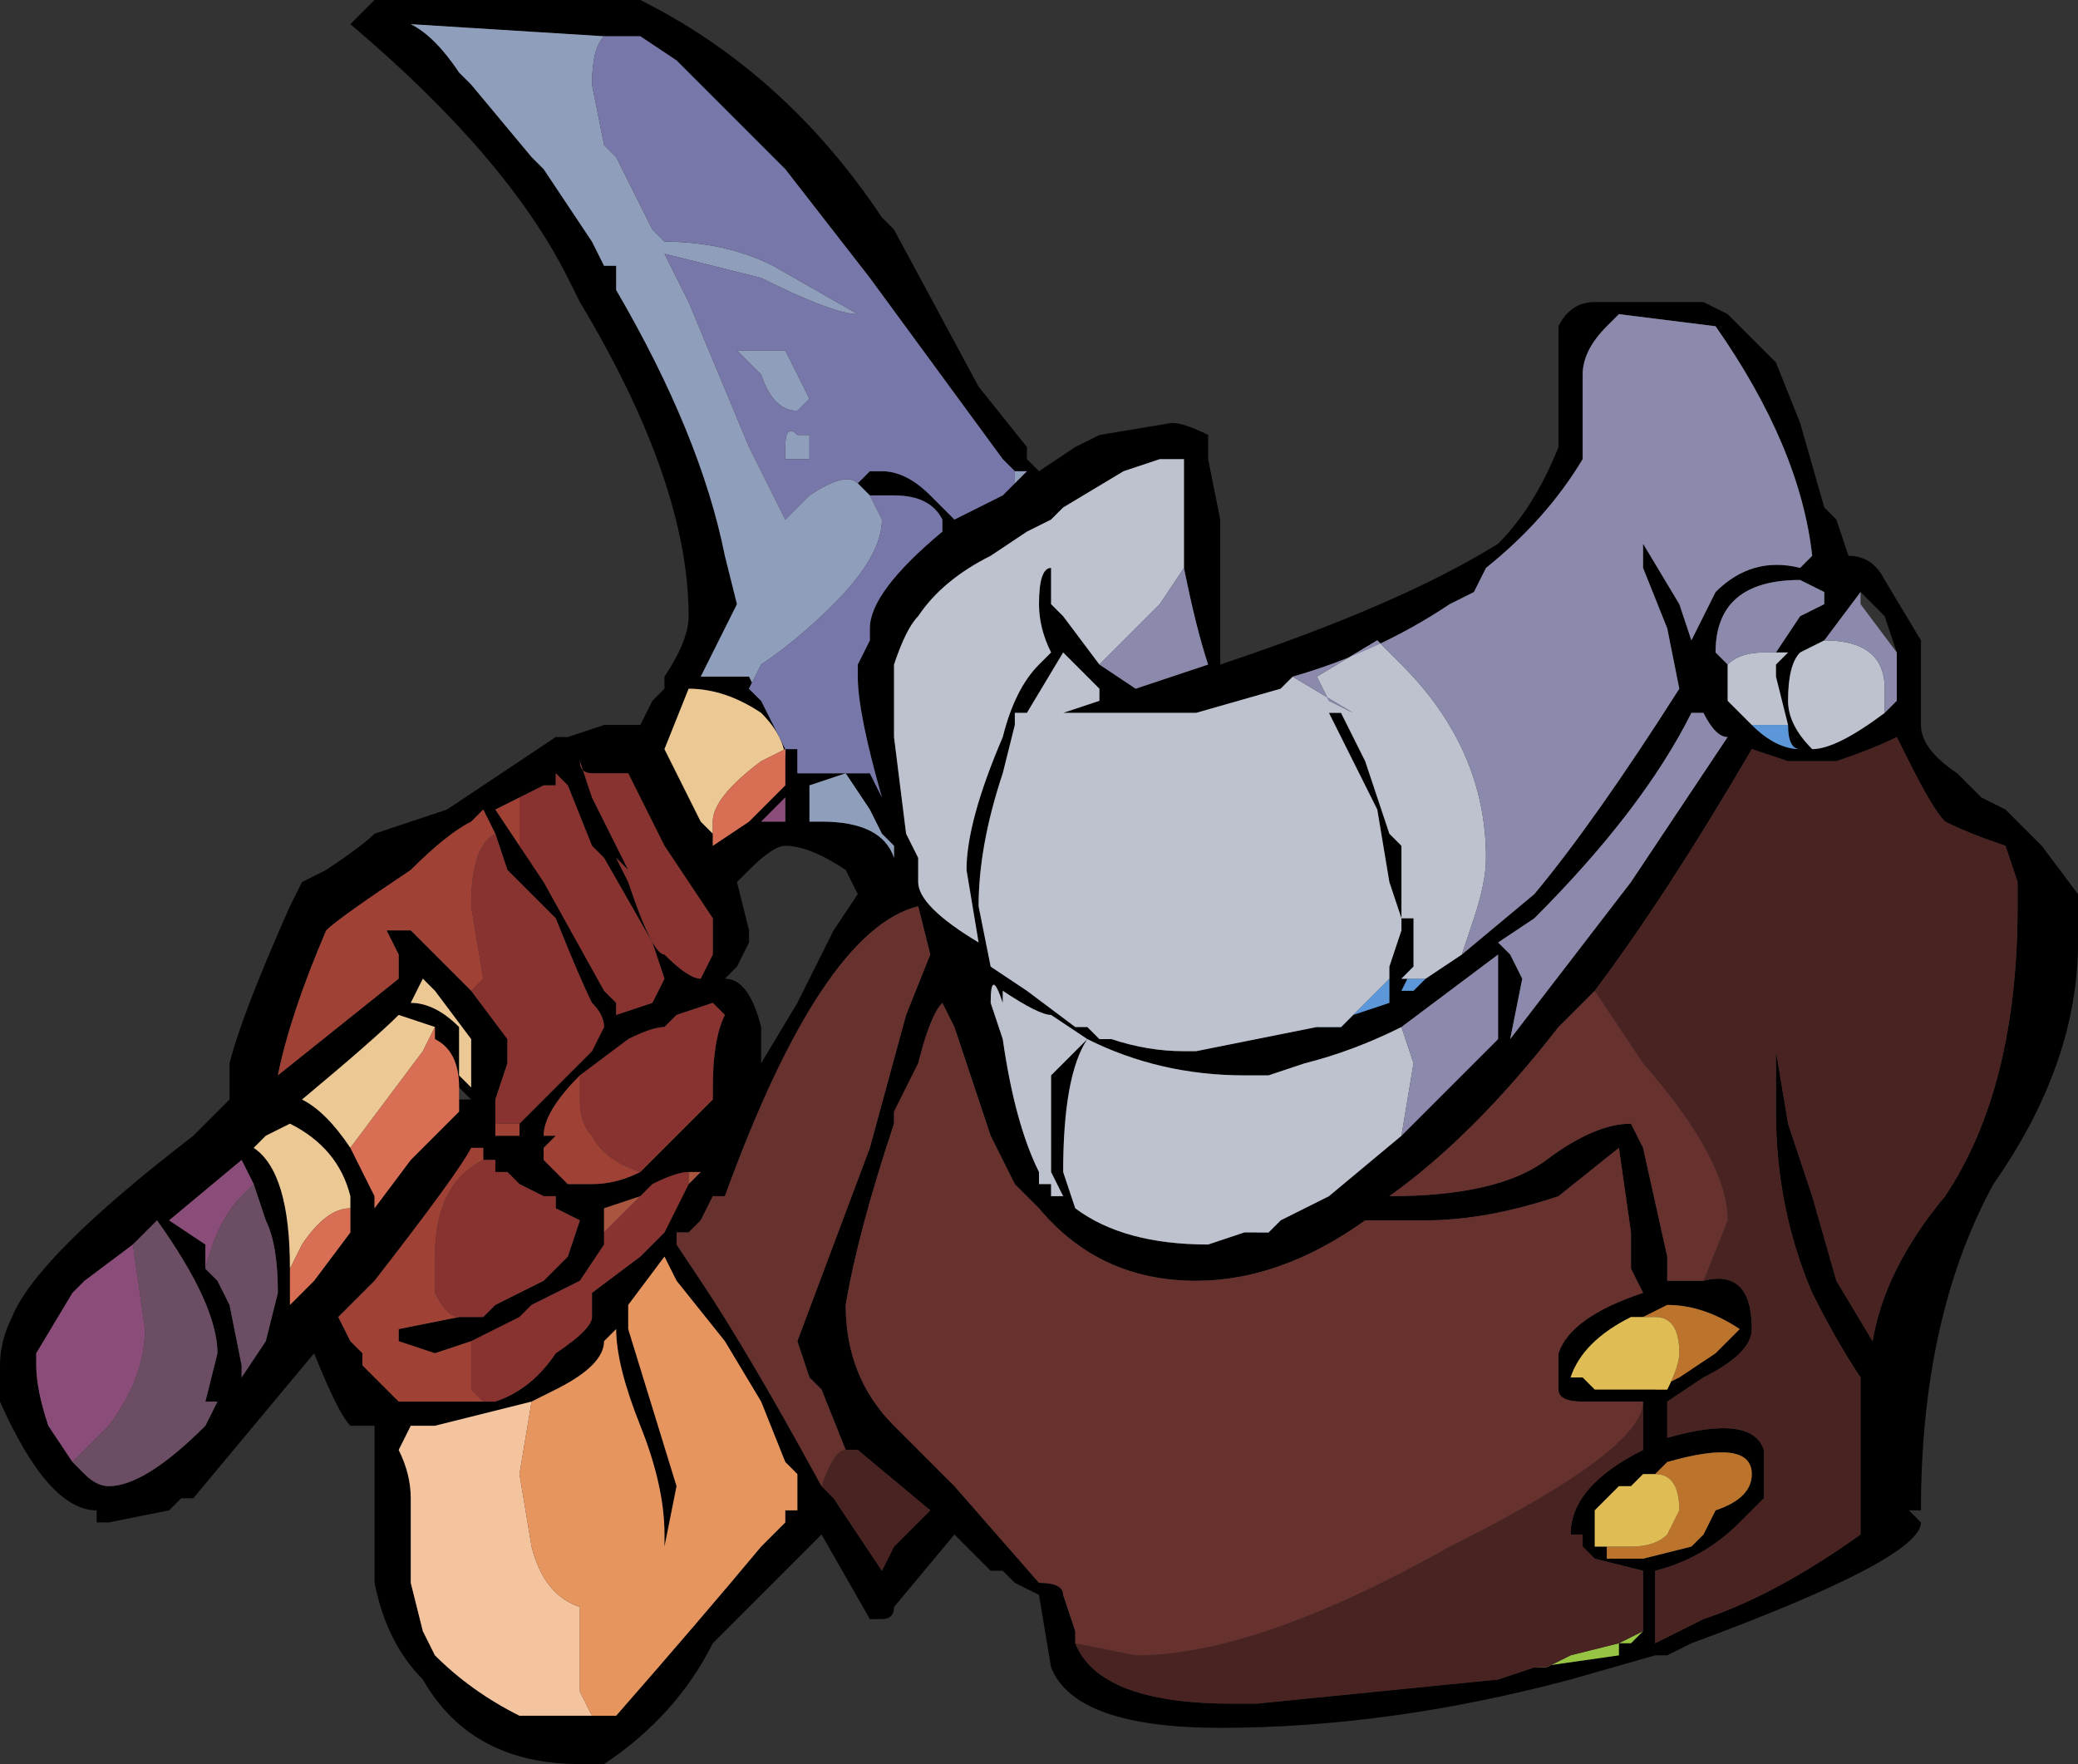 <?xml version="1.0" encoding="UTF-8" standalone="no"?>
<svg xmlns:ffdec="https://www.free-decompiler.com/flash" xmlns:xlink="http://www.w3.org/1999/xlink" ffdec:objectType="shape" height="7.3px" width="8.6px" xmlns="http://www.w3.org/2000/svg">
  <rect width="100%" height="100%" fill="#333333" stroke="none"/>
  <g transform="matrix(1.0, 0.0, 0.0, 1.0, 1.9, 6.2)">
    <path d="M3.0 -3.85 L3.0 -4.3 2.9 -4.3 2.75 -4.25 2.5 -4.1 2.45 -4.05 2.35 -4.0 2.2 -3.9 Q2.0 -3.8 1.9 -3.65 1.85 -3.6 1.8 -3.45 1.8 -3.4 1.8 -3.15 L1.85 -2.75 1.9 -2.65 1.9 -2.55 Q1.9 -2.45 2.15 -2.3 L2.1 -2.6 Q2.1 -2.8 2.25 -3.15 2.3 -3.35 2.4 -3.45 L2.45 -3.5 Q2.4 -3.6 2.4 -3.7 2.4 -3.85 2.45 -3.85 L2.45 -3.7 2.5 -3.65 2.65 -3.45 2.8 -3.35 3.1 -3.45 Q3.05 -3.6 3.0 -3.85 M6.4 -2.85 L6.55 -2.7 6.7 -2.5 6.7 -2.3 Q6.7 -1.8 6.35 -1.3 6.05 -0.75 6.05 0.05 L6.0 0.05 6.05 0.1 Q6.05 0.25 5.1 0.6 L5.0 0.65 4.95 0.65 4.6 0.75 Q3.85 0.95 3.15 0.95 2.55 0.95 2.45 0.7 L2.4 0.4 2.3 0.35 2.25 0.3 2.2 0.3 2.05 0.15 1.8 0.45 Q1.8 0.5 1.75 0.5 L1.7 0.5 1.5 0.15 1.05 0.6 Q0.9 0.9 0.6 1.1 L0.5 1.1 Q0.05 1.1 -0.15 0.75 -0.3 0.6 -0.35 0.35 L-0.35 -0.3 -0.45 -0.3 Q-0.5 -0.35 -0.6 -0.6 L-1.1 0.0 -1.15 0.0 -1.2 0.05 -1.45 0.1 -1.5 0.1 -1.5 0.05 Q-1.7 0.05 -1.9 -0.4 L-1.9 -0.55 Q-1.9 -0.65 -1.85 -0.75 -1.75 -1.0 -1.1 -1.5 L-0.95 -1.65 -0.95 -1.8 Q-0.9 -2.0 -0.7 -2.45 L-0.65 -2.55 -0.55 -2.6 Q-0.4 -2.7 -0.35 -2.75 L-0.05 -2.85 0.4 -3.15 0.45 -3.15 0.6 -3.2 0.75 -3.2 0.8 -3.3 0.85 -3.35 0.85 -3.4 Q0.95 -3.55 0.95 -3.65 0.95 -4.2 0.5 -4.95 L0.45 -5.05 Q0.2 -5.55 -0.45 -6.1 L-0.35 -6.2 0.75 -6.2 Q1.35 -5.9 1.75 -5.3 L1.8 -5.25 2.15 -4.6 2.35 -4.35 2.35 -4.3 2.4 -4.25 2.55 -4.35 2.65 -4.4 2.95 -4.45 Q3.0 -4.45 3.1 -4.4 L3.1 -4.3 3.15 -4.05 3.15 -3.45 Q3.9 -3.7 4.3 -3.95 4.45 -4.1 4.55 -4.35 L4.55 -4.85 Q4.6 -4.95 4.7 -4.95 L5.15 -4.95 5.25 -4.9 5.45 -4.7 5.55 -4.45 5.65 -4.1 5.7 -4.05 5.75 -3.9 Q5.85 -3.9 5.9 -3.8 L6.05 -3.55 6.05 -3.2 Q6.05 -3.1 6.2 -3.0 L6.3 -2.9 6.4 -2.85 M4.15 -2.25 L4.45 -2.5 Q4.7 -2.8 5.05 -3.35 L5.0 -3.6 4.9 -3.85 4.9 -3.95 5.05 -3.7 5.1 -3.55 5.2 -3.75 Q5.35 -3.9 5.55 -3.85 L5.6 -3.9 Q5.55 -4.35 5.2 -4.85 L4.8 -4.9 4.75 -4.85 Q4.65 -4.75 4.65 -4.65 L4.65 -4.3 Q4.5 -4.05 4.25 -3.85 L4.2 -3.75 4.1 -3.7 Q3.8 -3.5 3.45 -3.4 L3.4 -3.35 3.05 -3.25 2.5 -3.25 2.65 -3.3 2.65 -3.35 2.5 -3.5 2.35 -3.25 2.3 -3.25 2.3 -3.2 2.25 -3.0 Q2.15 -2.7 2.15 -2.45 L2.2 -2.2 2.35 -2.1 2.55 -1.95 2.6 -1.95 2.65 -1.9 2.7 -1.9 Q2.85 -1.85 3.0 -1.85 L3.05 -1.85 3.55 -1.95 3.85 -2.05 3.85 -2.15 3.85 -2.2 3.9 -2.35 3.9 -2.4 3.85 -2.55 3.8 -2.85 3.6 -3.25 3.65 -3.25 3.75 -3.05 3.85 -2.75 3.9 -2.7 3.9 -2.4 3.95 -2.4 3.95 -2.2 3.9 -2.1 3.95 -2.1 4.0 -2.15 4.15 -2.25 M5.75 -3.75 L5.75 -3.75 M5.9 -3.25 L5.95 -3.3 5.95 -3.5 5.9 -3.65 5.8 -3.75 5.8 -3.7 5.8 -3.75 5.65 -3.55 5.55 -3.5 Q5.5 -3.45 5.5 -3.3 5.5 -3.2 5.6 -3.1 5.7 -3.1 5.9 -3.25 M5.45 -3.5 L5.55 -3.65 5.65 -3.7 5.65 -3.75 5.55 -3.8 Q5.2 -3.8 5.2 -3.5 L5.25 -3.45 5.25 -3.3 5.35 -3.2 Q5.45 -3.1 5.55 -3.1 5.5 -3.1 5.5 -3.2 L5.45 -3.4 5.45 -3.45 5.5 -3.5 5.45 -3.5 M2.45 -5.6 L2.45 -5.6 M2.3 -4.25 L2.25 -4.3 1.7 -5.05 1.35 -5.5 0.9 -5.95 0.75 -6.05 0.6 -6.05 -0.2 -6.1 Q-0.1 -6.05 0.0 -5.9 L0.05 -5.85 0.3 -5.55 0.35 -5.5 0.55 -5.2 0.6 -5.1 0.65 -5.1 0.65 -5.0 Q1.0 -4.4 1.1 -3.9 L1.15 -3.7 1.0 -3.4 1.2 -3.4 1.25 -3.3 1.35 -3.1 1.4 -3.1 1.4 -3.0 1.7 -3.0 1.75 -2.9 Q1.65 -3.25 1.65 -3.4 L1.65 -3.45 1.7 -3.55 1.7 -3.6 Q1.7 -3.75 2.0 -4.0 L2.0 -4.05 Q1.95 -4.15 1.8 -4.15 L1.7 -4.15 1.65 -4.2 1.7 -4.25 1.75 -4.25 Q1.85 -4.25 1.95 -4.15 L2.05 -4.05 2.25 -4.15 2.35 -4.25 2.3 -4.25 M1.8 -2.7 L1.75 -2.75 1.7 -2.85 1.6 -3.0 1.45 -2.95 1.45 -2.8 1.5 -2.8 Q1.75 -2.8 1.8 -2.65 L1.8 -2.7 M1.6 -0.2 L1.5 -0.45 1.45 -0.5 1.4 -0.65 1.7 -1.45 1.85 -2.0 1.95 -2.25 1.9 -2.45 Q1.5 -2.35 1.1 -1.25 L1.05 -1.25 1.0 -1.15 0.95 -1.1 0.9 -1.1 0.9 -1.05 1.0 -0.9 Q1.2 -0.6 1.5 -0.05 L1.55 0.0 1.75 0.3 1.8 0.2 1.95 0.05 1.65 -0.2 1.6 -0.2 M1.6 -2.6 Q1.45 -2.7 1.35 -2.7 1.3 -2.7 1.2 -2.6 L1.15 -2.55 1.2 -2.35 1.2 -2.3 1.15 -2.2 1.1 -2.15 Q1.2 -2.15 1.25 -1.95 L1.25 -1.8 1.4 -2.05 1.55 -2.35 1.65 -2.5 1.6 -2.6 M2.05 -2.15 L2.05 -2.15 M4.9 -0.4 L4.65 -0.4 Q4.55 -0.4 4.55 -0.45 L4.55 -0.6 Q4.6 -0.75 4.9 -0.85 L4.85 -0.95 4.85 -1.1 4.8 -1.45 4.55 -1.25 Q4.25 -1.15 4.0 -1.15 L3.75 -1.15 Q3.4 -0.9 3.05 -0.9 2.65 -0.9 2.4 -1.2 L2.3 -1.3 Q2.25 -1.4 2.2 -1.5 L2.05 -1.95 2.0 -2.05 Q1.95 -2.0 1.9 -1.8 L1.8 -1.6 1.8 -1.55 Q1.65 -1.1 1.6 -0.8 1.6 -0.5 1.8 -0.3 L2.05 -0.05 2.4 0.35 Q2.5 0.35 2.5 0.4 L2.55 0.55 2.55 0.6 Q2.65 0.85 3.2 0.85 L3.3 0.85 4.3 0.75 4.45 0.7 4.8 0.65 4.8 0.6 4.85 0.6 4.9 0.55 4.9 0.3 4.7 0.25 4.65 0.2 4.65 0.15 4.6 0.15 Q4.6 -0.05 4.9 -0.2 L4.9 -0.4 M2.45 -2.0 Q2.4 -2.0 2.25 -2.1 L2.25 -2.05 Q2.2 -2.2 2.2 -2.05 L2.25 -1.9 Q2.3 -1.55 2.4 -1.35 L2.4 -1.3 2.45 -1.3 2.45 -1.25 2.5 -1.25 2.45 -1.35 2.45 -1.75 2.6 -1.9 2.45 -2.0 M3.9 -1.95 Q3.7 -1.85 3.5 -1.8 L3.35 -1.75 3.25 -1.75 Q2.9 -1.75 2.6 -1.9 2.5 -1.75 2.5 -1.35 L2.55 -1.2 Q2.75 -1.05 3.1 -1.05 L3.25 -1.1 3.3 -1.1 3.4 -1.15 3.6 -1.25 3.9 -1.5 4.3 -1.9 4.3 -2.25 3.9 -1.95 M1.35 -3.05 Q1.35 -3.15 1.25 -3.25 1.1 -3.35 0.95 -3.35 L0.85 -3.1 1.0 -2.8 1.05 -2.75 1.05 -2.7 1.2 -2.8 1.35 -2.95 1.35 -3.05 M1.1 -2.8 L1.1 -2.8 M1.35 -2.8 L1.35 -2.9 1.25 -2.8 1.35 -2.8 M0.85 -2.15 L0.8 -2.3 0.6 -2.65 0.55 -2.7 0.45 -2.95 0.4 -3.0 0.4 -2.95 0.35 -2.95 0.25 -2.9 0.15 -2.85 0.25 -2.7 0.35 -2.55 0.6 -2.1 0.65 -2.05 0.65 -2.0 0.8 -2.05 0.85 -2.15 M0.15 -2.75 L0.1 -2.85 0.05 -2.8 Q-0.05 -2.75 -0.2 -2.6 -0.5 -2.4 -0.55 -2.35 -0.7 -2.0 -0.75 -1.75 L-0.25 -2.15 -0.25 -2.25 -0.3 -2.35 -0.2 -2.35 0.05 -2.1 0.2 -1.9 0.2 -1.8 0.15 -1.65 0.15 -1.55 0.15 -1.5 0.25 -1.5 0.25 -1.55 0.55 -1.85 0.6 -1.95 Q0.6 -2.0 0.55 -2.05 0.5 -2.15 0.4 -2.4 L0.2 -2.6 0.15 -2.75 M0.65 -3.0 L0.55 -3.0 Q0.5 -3.0 0.5 -3.05 L0.55 -2.9 0.7 -2.6 0.65 -2.65 0.7 -2.55 Q0.8 -2.25 0.85 -2.25 0.95 -2.15 1.0 -2.15 L1.05 -2.25 1.05 -2.4 0.85 -2.7 0.7 -3.0 0.65 -3.0 M0.75 -1.35 L1.05 -1.65 1.05 -1.7 Q1.05 -1.9 1.1 -2.0 L1.05 -2.05 0.9 -2.0 0.85 -1.95 Q0.8 -1.95 0.7 -1.9 L0.5 -1.75 Q0.35 -1.6 0.35 -1.5 L0.4 -1.5 0.35 -1.45 0.35 -1.4 0.45 -1.3 Q0.5 -1.3 0.55 -1.3 0.65 -1.3 0.75 -1.35 M0.95 -1.35 Q0.95 -1.4 0.95 -1.35 0.9 -1.35 0.8 -1.3 L0.75 -1.25 0.6 -1.2 0.6 -1.1 0.6 -1.05 0.5 -0.9 0.3 -0.8 0.25 -0.75 Q0.15 -0.7 0.05 -0.65 L-0.1 -0.6 -0.25 -0.65 -0.25 -0.7 0.0 -0.75 0.1 -0.75 0.15 -0.8 0.35 -0.9 0.45 -1.0 0.5 -1.15 0.4 -1.2 0.4 -1.25 0.35 -1.25 0.25 -1.3 0.2 -1.35 0.15 -1.35 0.15 -1.4 0.1 -1.4 0.1 -1.45 0.05 -1.45 Q0.0 -1.35 -0.35 -0.9 L-0.5 -0.75 -0.45 -0.65 -0.4 -0.6 -0.4 -0.55 -0.25 -0.4 0.1 -0.4 0.15 -0.4 Q0.3 -0.45 0.4 -0.6 0.55 -0.7 0.55 -0.75 L0.55 -0.85 0.75 -1.0 0.85 -1.1 0.95 -1.3 1.0 -1.35 0.95 -1.35 M1.4 -0.1 L1.35 -0.15 1.25 -0.4 1.1 -0.65 0.9 -0.9 0.85 -1.0 0.7 -0.8 0.7 -0.7 0.9 -0.05 0.85 0.2 0.85 0.15 Q0.85 -0.05 0.75 -0.3 0.65 -0.55 0.65 -0.7 L0.6 -0.65 Q0.6 -0.55 0.4 -0.45 L0.3 -0.4 -0.1 -0.3 -0.2 -0.3 -0.25 -0.2 Q-0.2 -0.1 -0.2 0.0 L-0.2 0.35 -0.15 0.55 -0.1 0.65 Q0.05 0.8 0.25 0.9 L0.6 0.9 0.65 0.9 Q1.0 0.5 1.25 0.2 L1.35 0.1 1.35 0.05 1.4 0.05 1.4 0.0 1.4 -0.1 M0.0 -1.65 L0.05 -1.65 0.0 -1.7 0.0 -1.65 M0.05 -1.7 L0.05 -1.9 -0.1 -2.1 -0.15 -2.15 -0.2 -2.05 Q-0.1 -2.05 0.0 -1.95 L0.0 -1.75 0.05 -1.7 M5.15 -3.25 L5.1 -3.25 Q4.9 -2.85 4.45 -2.4 L4.3 -2.3 4.35 -2.25 4.4 -2.15 4.35 -1.9 4.85 -2.55 5.25 -3.15 Q5.2 -3.15 5.15 -3.25 M5.15 -0.9 Q5.35 -0.95 5.35 -0.7 5.35 -0.6 5.15 -0.5 L5.0 -0.4 5.0 -0.25 Q5.35 -0.35 5.4 -0.2 L5.4 0.0 5.3 0.1 Q5.15 0.25 4.95 0.3 L4.95 0.6 5.15 0.5 Q5.45 0.4 5.8 0.15 L5.8 -0.5 Q5.7 -0.65 5.6 -0.85 5.45 -1.2 5.45 -1.6 L5.45 -1.85 5.5 -1.55 5.6 -1.25 5.7 -0.9 5.85 -0.65 Q5.9 -0.95 6.15 -1.25 6.45 -1.7 6.45 -2.45 L6.45 -2.55 6.4 -2.7 Q6.25 -2.75 6.15 -2.8 6.1 -2.85 6.0 -3.05 L5.95 -3.15 Q5.85 -3.1 5.7 -3.05 L5.5 -3.05 5.35 -3.1 Q5.0 -2.5 4.7 -2.1 L4.55 -1.95 Q4.2 -1.5 3.85 -1.25 4.3 -1.25 4.5 -1.4 4.7 -1.55 4.85 -1.55 L4.9 -1.45 5.0 -1.0 5.0 -0.9 5.15 -0.9 M4.9 -0.75 L4.85 -0.75 Q4.65 -0.65 4.6 -0.5 L4.65 -0.5 4.7 -0.45 4.95 -0.45 5.05 -0.5 5.2 -0.6 5.3 -0.7 Q5.15 -0.8 5.0 -0.8 L4.9 -0.75 M4.95 -0.1 L4.9 -0.1 4.85 -0.05 4.8 -0.05 4.7 0.05 4.7 0.2 4.75 0.2 4.75 0.25 4.9 0.25 5.1 0.2 5.15 0.15 5.2 0.05 Q5.35 0.0 5.35 -0.1 5.35 -0.25 5.0 -0.15 L4.95 -0.1 M-0.35 -1.2 L-0.2 -1.4 0.0 -1.6 0.0 -1.7 Q0.0 -1.85 -0.1 -1.9 L-0.1 -1.95 -0.25 -2.0 Q-0.35 -1.9 -0.65 -1.65 -0.55 -1.6 -0.45 -1.45 L-0.35 -1.25 -0.35 -1.2 M-1.35 -1.05 L-1.55 -0.9 -1.6 -0.85 -1.75 -0.6 -1.75 -0.55 Q-1.75 -0.45 -1.7 -0.3 L-1.6 -0.15 -1.55 -0.1 Q-1.5 -0.05 -1.45 -0.05 -1.3 -0.05 -1.05 -0.3 L-1.0 -0.4 -1.05 -0.4 -1.0 -0.6 Q-1.0 -0.8 -1.25 -1.15 L-1.35 -1.05 M-0.45 -1.15 L-0.45 -1.25 Q-0.5 -1.45 -0.7 -1.55 L-0.8 -1.5 -0.85 -1.45 Q-0.7 -1.35 -0.7 -0.95 L-0.7 -0.8 -0.6 -0.9 -0.45 -1.1 -0.45 -1.15 M-0.9 -0.5 L-0.8 -0.65 -0.75 -0.85 Q-0.75 -1.05 -0.8 -1.15 L-0.85 -1.3 -0.9 -1.4 -1.2 -1.15 -1.05 -1.05 -1.05 -0.95 -1.0 -0.9 -0.95 -0.8 -0.9 -0.55 -0.9 -0.5 -0.9 -0.5 -0.9 -0.5" fill="#000000" fill-rule="evenodd" stroke="none"/>
    <path d="M2.05 -2.15 L2.05 -2.15" fill="#ffffff" fill-rule="evenodd" stroke="none"/>
    <path d="M0.3 -0.4 L0.25 -0.1 0.3 0.2 Q0.35 0.4 0.5 0.45 L0.5 0.8 0.55 0.9 0.6 0.9 0.25 0.9 Q0.05 0.8 -0.1 0.65 L-0.15 0.55 -0.2 0.35 -0.2 0.0 Q-0.2 -0.1 -0.25 -0.2 L-0.2 -0.3 -0.1 -0.3 0.3 -0.4 M1.35 0.1 L1.35 0.05 1.35 0.1 M1.4 0.0 L1.4 -0.1 1.4 0.0" fill="#f4c49f" fill-rule="evenodd" stroke="none"/>
    <path d="M6.3 -2.9 L6.4 -2.85 6.3 -2.9 M4.2 -3.75 L4.1 -3.7 4.2 -3.75 M5.75 -3.75 L5.75 -3.75" fill="#4be1e9" fill-rule="evenodd" stroke="none"/>
    <path d="M0.95 -1.35 L1.0 -1.35 0.95 -1.3 0.95 -1.35 M0.6 -1.1 L0.6 -1.2 0.75 -1.25 0.6 -1.1" fill="#aa5540" fill-rule="evenodd" stroke="none"/>
    <path d="M0.25 -2.7 L0.15 -2.85 0.25 -2.9 0.25 -2.7 M0.05 -2.1 L-0.2 -2.35 -0.3 -2.35 -0.25 -2.25 -0.25 -2.15 -0.75 -1.75 Q-0.7 -2.0 -0.55 -2.35 -0.5 -2.4 -0.2 -2.6 -0.05 -2.75 0.05 -2.8 L0.1 -2.85 0.15 -2.75 Q0.05 -2.7 0.05 -2.45 L0.1 -2.15 0.05 -2.1 M0.25 -1.55 L0.25 -1.5 0.15 -1.5 0.15 -1.55 0.25 -1.55 M0.75 -1.35 Q0.65 -1.3 0.55 -1.3 0.5 -1.3 0.45 -1.3 L0.35 -1.4 0.35 -1.45 0.4 -1.5 0.35 -1.5 Q0.35 -1.6 0.5 -1.75 L0.5 -1.65 Q0.5 -1.55 0.55 -1.5 0.6 -1.4 0.75 -1.35 M0.1 -0.4 L-0.25 -0.4 -0.4 -0.55 -0.4 -0.6 -0.45 -0.65 -0.5 -0.75 -0.35 -0.9 Q0.0 -1.35 0.05 -1.45 L0.1 -1.45 0.1 -1.4 Q-0.1 -1.3 -0.1 -1.0 L-0.1 -0.85 Q-0.05 -0.75 0.0 -0.75 L-0.25 -0.7 -0.25 -0.65 -0.1 -0.6 0.05 -0.65 0.05 -0.45 0.1 -0.4" fill="#a04136" fill-rule="evenodd" stroke="none"/>
    <path d="M4.9 0.55 L4.85 0.6 4.8 0.6 4.8 0.65 4.45 0.7 4.5 0.7 4.6 0.65 4.8 0.6 4.9 0.55" fill="#97c543" fill-rule="evenodd" stroke="none"/>
    <path d="M4.95 -0.45 L5.0 -0.45 Q5.05 -0.55 5.05 -0.6 5.05 -0.75 4.95 -0.75 L4.9 -0.75 5.0 -0.8 Q5.15 -0.8 5.3 -0.7 L5.2 -0.6 5.05 -0.5 4.95 -0.45 M4.7 0.05 L4.7 0.2 4.7 0.05 M4.75 0.2 L4.85 0.2 Q4.95 0.2 5.0 0.15 L5.05 0.05 Q5.05 -0.1 4.95 -0.1 L5.0 -0.15 Q5.35 -0.25 5.35 -0.1 5.35 0.0 5.2 0.05 L5.15 0.15 5.1 0.2 4.9 0.25 4.75 0.25 4.75 0.2" fill="#bc742c" fill-rule="evenodd" stroke="none"/>
    <path d="M4.0 -2.15 L3.95 -2.1 3.9 -2.1 3.95 -2.2 3.9 -2.15 4.0 -2.15 M3.85 -2.15 L3.85 -2.05 3.55 -1.95 3.65 -1.95 3.85 -2.15 M5.5 -3.2 Q5.5 -3.1 5.55 -3.1 5.45 -3.1 5.35 -3.2 L5.5 -3.2 M3.3 -1.1 L3.35 -1.1 3.4 -1.15 3.3 -1.1" fill="#5b97d9" fill-rule="evenodd" stroke="none"/>
    <path d="M0.3 -0.4 L0.4 -0.45 Q0.6 -0.55 0.6 -0.65 L0.65 -0.7 Q0.65 -0.55 0.75 -0.3 0.85 -0.05 0.85 0.15 L0.85 0.2 0.9 -0.05 0.7 -0.7 0.7 -0.8 0.85 -1.0 0.9 -0.9 1.1 -0.65 1.25 -0.4 1.35 -0.15 1.4 -0.1 1.4 0.0 1.4 0.05 1.35 0.05 1.35 0.1 1.25 0.2 Q1.0 0.5 0.65 0.9 L0.6 0.9 0.55 0.9 0.5 0.8 0.5 0.45 Q0.35 0.4 0.3 0.2 L0.25 -0.1 0.3 -0.4" fill="#e7955f" fill-rule="evenodd" stroke="none"/>
    <path d="M1.35 -2.8 L1.25 -2.8 1.35 -2.9 1.35 -2.8 M-1.6 -0.15 L-1.7 -0.3 Q-1.75 -0.45 -1.75 -0.55 L-1.75 -0.6 -1.6 -0.85 -1.55 -0.9 -1.35 -1.05 -1.3 -0.7 Q-1.3 -0.5 -1.45 -0.3 L-1.6 -0.15 M-0.85 -1.3 L-0.9 -1.25 Q-1.0 -1.15 -1.05 -0.95 L-1.05 -1.05 -1.2 -1.15 -0.9 -1.4 -0.85 -1.3 M-0.9 -0.5 L-0.9 -0.5 -0.9 -0.5" fill="#8a4d79" fill-rule="evenodd" stroke="none"/>
    <path d="M0.6 -6.05 Q0.55 -6.0 0.55 -5.85 L0.6 -5.6 0.65 -5.55 0.8 -5.25 0.85 -5.2 Q1.1 -5.2 1.3 -5.1 L1.65 -4.9 Q1.55 -4.9 1.25 -5.05 L0.85 -5.15 0.95 -4.95 1.2 -4.35 1.35 -4.05 1.45 -4.15 Q1.6 -4.25 1.65 -4.2 L1.7 -4.15 1.75 -4.05 Q1.75 -3.9 1.55 -3.7 1.4 -3.55 1.25 -3.45 L1.2 -3.35 1.25 -3.3 1.2 -3.4 1.0 -3.4 1.15 -3.7 1.1 -3.9 Q1.0 -4.4 0.65 -5.0 L0.65 -5.1 0.6 -5.1 0.55 -5.2 0.35 -5.5 0.3 -5.55 0.05 -5.85 0.0 -5.9 Q-0.1 -6.05 -0.2 -6.1 L0.6 -6.05 M2.25 -4.15 L2.3 -4.2 2.3 -4.25 2.35 -4.25 2.25 -4.15 M1.25 -4.65 L1.15 -4.75 1.35 -4.75 1.45 -4.55 1.4 -4.5 Q1.3 -4.5 1.25 -4.65 M1.35 -4.35 Q1.35 -4.45 1.4 -4.4 L1.45 -4.4 1.45 -4.3 1.35 -4.3 1.35 -4.35 M1.8 -2.7 L1.8 -2.65 Q1.75 -2.8 1.5 -2.8 L1.45 -2.8 1.45 -2.95 1.6 -3.0 1.7 -2.85 1.75 -2.75 1.8 -2.7" fill="#8f9eba" fill-rule="evenodd" stroke="none"/>
    <path d="M1.05 -2.75 L1.0 -2.8 0.85 -3.1 0.95 -3.35 Q1.1 -3.35 1.25 -3.25 1.35 -3.15 1.35 -3.05 L1.35 -3.1 1.25 -3.05 Q1.05 -2.9 1.05 -2.8 L1.05 -2.75 M0.05 -1.7 L0.0 -1.75 0.0 -1.95 Q-0.1 -2.05 -0.2 -2.05 L-0.15 -2.15 -0.1 -2.1 0.05 -1.9 0.05 -1.7 M-0.35 -1.2 L-0.35 -1.25 -0.35 -1.2 M-0.45 -1.45 Q-0.55 -1.6 -0.65 -1.65 -0.35 -1.9 -0.25 -2.0 L-0.1 -1.95 -0.15 -1.85 -0.45 -1.45 M-0.7 -0.95 Q-0.7 -1.35 -0.85 -1.45 L-0.8 -1.5 -0.7 -1.55 Q-0.5 -1.45 -0.45 -1.25 L-0.45 -1.15 -0.45 -1.2 Q-0.55 -1.2 -0.65 -1.05 L-0.7 -0.95" fill="#ebc894" fill-rule="evenodd" stroke="none"/>
    <path d="M0.25 -2.9 L0.35 -2.95 0.4 -2.95 0.4 -3.0 0.45 -2.95 0.55 -2.7 0.6 -2.65 0.8 -2.3 0.85 -2.15 0.8 -2.05 0.65 -2.0 0.65 -2.05 0.6 -2.1 0.35 -2.55 0.25 -2.7 0.25 -2.9 M0.05 -2.1 L0.1 -2.15 0.05 -2.45 Q0.05 -2.7 0.15 -2.75 L0.2 -2.6 0.4 -2.4 Q0.5 -2.15 0.55 -2.05 0.6 -2.0 0.6 -1.95 L0.55 -1.85 0.25 -1.55 0.15 -1.55 0.15 -1.65 0.2 -1.8 0.2 -1.9 0.05 -2.1 M0.65 -3.0 L0.7 -3.0 0.85 -2.7 1.05 -2.4 1.05 -2.25 1.0 -2.15 Q0.95 -2.15 0.85 -2.25 0.8 -2.25 0.7 -2.55 L0.65 -2.65 0.7 -2.6 0.55 -2.9 0.5 -3.05 Q0.5 -3.0 0.55 -3.0 L0.65 -3.0 M0.5 -1.75 L0.7 -1.9 Q0.8 -1.95 0.85 -1.95 L0.9 -2.0 1.05 -2.05 1.1 -2.0 Q1.05 -1.9 1.05 -1.7 L1.05 -1.65 0.75 -1.35 Q0.6 -1.4 0.55 -1.5 0.5 -1.55 0.5 -1.65 L0.5 -1.75 M0.75 -1.25 L0.8 -1.3 Q0.9 -1.35 0.95 -1.35 0.95 -1.4 0.95 -1.35 L0.95 -1.3 0.85 -1.1 0.75 -1.0 0.55 -0.85 0.55 -0.75 Q0.55 -0.7 0.4 -0.6 0.3 -0.45 0.15 -0.4 L0.1 -0.4 0.05 -0.45 0.05 -0.65 Q0.15 -0.7 0.25 -0.75 L0.3 -0.8 0.5 -0.9 0.6 -1.05 0.6 -1.1 0.75 -1.25 M0.1 -1.4 L0.15 -1.4 0.15 -1.35 0.2 -1.35 0.25 -1.3 0.35 -1.25 0.4 -1.25 0.4 -1.2 0.5 -1.15 0.45 -1.0 0.35 -0.9 0.15 -0.8 0.1 -0.75 0.0 -0.75 Q-0.05 -0.75 -0.1 -0.85 L-0.1 -1.0 Q-0.1 -1.3 0.1 -1.4" fill="#88332f" fill-rule="evenodd" stroke="none"/>
    <path d="M1.05 -2.75 L1.05 -2.8 Q1.05 -2.9 1.25 -3.05 L1.35 -3.1 1.35 -3.05 1.35 -2.95 1.2 -2.8 1.05 -2.7 1.05 -2.75 M1.1 -2.8 L1.1 -2.8 M-0.1 -1.95 L-0.1 -1.9 Q0.0 -1.85 0.0 -1.7 L0.0 -1.6 -0.2 -1.4 -0.35 -1.2 -0.35 -1.25 -0.45 -1.45 -0.15 -1.85 -0.1 -1.95 M-0.7 -0.95 L-0.65 -1.05 Q-0.55 -1.2 -0.45 -1.2 L-0.45 -1.15 -0.45 -1.1 -0.6 -0.9 -0.7 -0.8 -0.7 -0.95" fill="#d86f54" fill-rule="evenodd" stroke="none"/>
    <path d="M-1.6 -0.15 L-1.45 -0.3 Q-1.3 -0.5 -1.3 -0.7 L-1.35 -1.05 -1.25 -1.15 Q-1.0 -0.8 -1.0 -0.6 L-1.05 -0.4 -1.0 -0.4 -1.05 -0.3 Q-1.3 -0.05 -1.45 -0.05 -1.5 -0.05 -1.55 -0.1 L-1.6 -0.15 M-0.85 -1.3 L-0.8 -1.15 Q-0.75 -1.05 -0.75 -0.85 L-0.8 -0.65 -0.9 -0.5 -0.9 -0.55 -0.95 -0.8 -1.0 -0.9 -1.05 -0.95 Q-1.0 -1.15 -0.9 -1.25 L-0.85 -1.3" fill="#6b4e63" fill-rule="evenodd" stroke="none"/>
    <path d="M0.6 -6.05 L0.75 -6.05 0.9 -5.95 1.35 -5.5 1.7 -5.05 2.25 -4.3 2.3 -4.25 2.3 -4.2 2.25 -4.15 2.05 -4.05 1.95 -4.15 Q1.85 -4.25 1.75 -4.25 L1.7 -4.25 1.65 -4.2 Q1.6 -4.25 1.45 -4.15 L1.35 -4.05 1.2 -4.35 0.95 -4.95 0.85 -5.15 1.25 -5.05 Q1.55 -4.9 1.65 -4.9 L1.3 -5.1 Q1.1 -5.2 0.85 -5.2 L0.8 -5.25 0.65 -5.55 0.6 -5.6 0.55 -5.85 Q0.55 -6.0 0.6 -6.05 M1.35 -4.35 L1.35 -4.3 1.45 -4.3 1.45 -4.4 1.4 -4.4 Q1.35 -4.45 1.35 -4.35 M1.25 -4.65 Q1.3 -4.5 1.4 -4.5 L1.45 -4.55 1.35 -4.75 1.15 -4.75 1.25 -4.65 M1.7 -4.15 L1.8 -4.15 Q1.95 -4.15 2.0 -4.05 L2.0 -4.0 Q1.7 -3.75 1.7 -3.6 L1.7 -3.55 1.65 -3.45 1.65 -3.4 Q1.65 -3.25 1.75 -2.9 L1.7 -3.0 1.4 -3.0 1.4 -3.1 1.35 -3.1 1.25 -3.3 1.2 -3.35 1.25 -3.45 Q1.4 -3.55 1.55 -3.7 1.75 -3.9 1.75 -4.05 L1.7 -4.15" fill="#7777aa" fill-rule="evenodd" stroke="none"/>
    <path d="M4.9 -0.75 L4.95 -0.75 Q5.05 -0.75 5.05 -0.6 5.05 -0.55 5.0 -0.45 L4.95 -0.45 4.7 -0.45 4.65 -0.5 4.6 -0.5 Q4.65 -0.65 4.85 -0.75 L4.9 -0.75 M4.7 0.05 L4.8 -0.05 4.85 -0.05 4.9 -0.1 4.95 -0.1 Q5.05 -0.1 5.05 0.05 L5.0 0.15 Q4.95 0.2 4.85 0.2 L4.75 0.2 4.7 0.2 4.7 0.05" fill="#e0bd54" fill-rule="evenodd" stroke="none"/>
    <path d="M1.6 -0.2 L1.65 -0.2 1.95 0.05 1.8 0.2 1.75 0.3 1.55 0.0 1.5 -0.05 Q1.55 -0.2 1.6 -0.2 M4.9 -0.4 L4.9 -0.2 Q4.6 -0.05 4.6 0.15 L4.65 0.15 4.65 0.2 4.7 0.25 4.9 0.3 4.9 0.55 4.8 0.6 4.6 0.65 4.5 0.7 4.45 0.7 4.3 0.75 3.3 0.85 3.2 0.85 Q2.65 0.85 2.55 0.6 L2.8 0.65 Q3.3 0.65 4.1 0.2 4.9 -0.2 4.9 -0.4 M4.7 -2.1 Q5.0 -2.5 5.35 -3.1 L5.5 -3.05 5.7 -3.05 Q5.85 -3.1 5.95 -3.15 L6.0 -3.05 Q6.1 -2.85 6.15 -2.8 6.25 -2.75 6.4 -2.7 L6.45 -2.55 6.45 -2.45 Q6.45 -1.7 6.15 -1.25 5.9 -0.95 5.85 -0.65 L5.7 -0.9 5.6 -1.25 5.5 -1.55 5.45 -1.85 5.45 -1.6 Q5.45 -1.2 5.6 -0.85 5.7 -0.65 5.8 -0.5 L5.8 0.15 Q5.45 0.4 5.15 0.5 L4.95 0.6 4.95 0.3 Q5.15 0.25 5.3 0.1 L5.4 0.0 5.4 -0.2 Q5.35 -0.35 5.0 -0.25 L5.0 -0.4 5.15 -0.5 Q5.35 -0.6 5.35 -0.7 5.35 -0.95 5.15 -0.9 L5.25 -1.15 Q5.25 -1.4 4.9 -1.8 L4.7 -2.1" fill="#492321" fill-rule="evenodd" stroke="none"/>
    <path d="M1.5 -0.05 Q1.2 -0.6 1.0 -0.9 L0.9 -1.05 0.9 -1.1 0.95 -1.1 1.0 -1.15 1.05 -1.25 1.1 -1.25 Q1.5 -2.35 1.9 -2.45 L1.95 -2.25 1.85 -2.0 1.7 -1.45 1.4 -0.65 1.45 -0.5 1.5 -0.45 1.6 -0.2 Q1.55 -0.2 1.5 -0.05 M2.55 0.6 L2.55 0.55 2.5 0.4 Q2.5 0.35 2.4 0.35 L2.05 -0.05 1.8 -0.3 Q1.6 -0.5 1.6 -0.8 1.65 -1.1 1.8 -1.55 L1.8 -1.6 1.9 -1.8 Q1.95 -2.0 2.0 -2.05 L2.05 -1.95 2.2 -1.5 Q2.25 -1.4 2.3 -1.3 L2.4 -1.2 Q2.65 -0.9 3.05 -0.9 3.4 -0.9 3.75 -1.15 L4.0 -1.15 Q4.25 -1.15 4.55 -1.25 L4.8 -1.45 4.85 -1.1 4.85 -0.95 4.9 -0.85 Q4.6 -0.75 4.55 -0.6 L4.55 -0.45 Q4.55 -0.4 4.65 -0.4 L4.9 -0.4 Q4.9 -0.2 4.1 0.2 3.3 0.65 2.8 0.65 L2.55 0.6 M4.7 -2.1 L4.9 -1.8 Q5.25 -1.4 5.25 -1.15 L5.15 -0.9 5.0 -0.9 5.0 -1.0 4.9 -1.45 4.85 -1.55 Q4.7 -1.55 4.5 -1.4 4.3 -1.25 3.85 -1.25 4.2 -1.5 4.55 -1.95 L4.7 -2.1" fill="#67312e" fill-rule="evenodd" stroke="none"/>
    <path d="M2.65 -3.45 L2.5 -3.65 2.45 -3.7 2.45 -3.85 Q2.4 -3.85 2.4 -3.7 2.4 -3.6 2.45 -3.5 L2.4 -3.45 Q2.3 -3.35 2.25 -3.15 2.1 -2.8 2.1 -2.6 L2.15 -2.3 Q1.9 -2.45 1.9 -2.55 L1.9 -2.65 1.85 -2.75 1.8 -3.15 Q1.8 -3.4 1.8 -3.45 1.85 -3.6 1.9 -3.65 2.0 -3.8 2.2 -3.9 L2.35 -4.0 2.45 -4.05 2.5 -4.1 2.75 -4.25 2.9 -4.3 3.0 -4.3 3.0 -3.85 2.9 -3.7 2.65 -3.45 M3.45 -3.4 L3.7 -3.25 3.6 -3.3 3.55 -3.4 3.8 -3.55 3.9 -3.45 Q4.25 -3.1 4.25 -2.65 4.25 -2.55 4.2 -2.4 L4.15 -2.25 4.0 -2.15 3.9 -2.15 3.95 -2.2 3.95 -2.4 3.9 -2.4 3.9 -2.7 3.85 -2.75 3.75 -3.05 3.65 -3.25 3.6 -3.25 3.8 -2.85 3.85 -2.55 3.9 -2.4 3.9 -2.35 3.85 -2.2 3.85 -2.15 3.65 -1.95 3.55 -1.95 3.05 -1.85 3.0 -1.85 Q2.85 -1.85 2.7 -1.9 L2.65 -1.9 2.6 -1.95 2.55 -1.95 2.35 -2.1 2.2 -2.2 2.15 -2.45 Q2.15 -2.7 2.25 -3.0 L2.3 -3.2 2.3 -3.25 2.35 -3.25 2.5 -3.5 2.65 -3.35 2.65 -3.3 2.5 -3.25 3.05 -3.25 3.4 -3.35 3.45 -3.4 M5.65 -3.55 Q5.9 -3.55 5.9 -3.35 L5.9 -3.25 Q5.7 -3.1 5.6 -3.1 5.5 -3.2 5.5 -3.3 5.5 -3.45 5.55 -3.5 L5.65 -3.55 M5.25 -3.45 Q5.3 -3.5 5.4 -3.5 L5.45 -3.5 5.5 -3.5 5.45 -3.45 5.45 -3.4 5.5 -3.2 5.35 -3.2 5.25 -3.3 5.25 -3.45 M3.3 -1.1 L3.25 -1.1 3.1 -1.05 Q2.75 -1.05 2.55 -1.2 L2.5 -1.35 Q2.5 -1.75 2.6 -1.9 2.9 -1.75 3.25 -1.75 L3.35 -1.75 3.5 -1.8 Q3.7 -1.85 3.9 -1.95 L3.95 -1.8 3.9 -1.5 3.6 -1.25 3.4 -1.15 3.35 -1.1 3.3 -1.1 M2.45 -2.0 L2.6 -1.9 2.45 -1.75 2.45 -1.35 2.5 -1.25 2.45 -1.25 2.45 -1.3 2.4 -1.3 2.4 -1.35 Q2.3 -1.55 2.25 -1.9 L2.2 -2.05 Q2.2 -2.2 2.25 -2.05 L2.25 -2.1 Q2.4 -2.0 2.45 -2.0" fill="#bdc2ce" fill-rule="evenodd" stroke="none"/>
    <path d="M2.65 -3.45 L2.9 -3.7 3.0 -3.85 Q3.05 -3.6 3.1 -3.45 L2.8 -3.35 2.65 -3.45 M4.2 -3.75 L4.25 -3.85 Q4.5 -4.05 4.65 -4.3 L4.65 -4.65 Q4.65 -4.75 4.75 -4.85 L4.8 -4.9 5.2 -4.85 Q5.55 -4.35 5.6 -3.9 L5.55 -3.85 Q5.35 -3.9 5.2 -3.75 L5.1 -3.55 5.05 -3.7 4.9 -3.95 4.9 -3.85 5.0 -3.6 5.05 -3.35 Q4.7 -2.8 4.45 -2.5 L4.15 -2.25 4.2 -2.4 Q4.25 -2.55 4.25 -2.65 4.25 -3.1 3.9 -3.45 L3.8 -3.55 3.55 -3.4 3.6 -3.3 3.7 -3.25 3.45 -3.4 Q3.8 -3.5 4.1 -3.7 L4.2 -3.75 M5.9 -3.25 L5.9 -3.35 Q5.9 -3.55 5.65 -3.55 L5.8 -3.75 5.8 -3.7 5.95 -3.5 5.95 -3.3 5.9 -3.25 M5.25 -3.45 L5.2 -3.5 Q5.2 -3.8 5.55 -3.8 L5.65 -3.75 5.65 -3.7 5.55 -3.65 5.45 -3.5 5.4 -3.5 Q5.3 -3.5 5.25 -3.45 M3.9 -1.5 L3.95 -1.8 3.9 -1.95 4.3 -2.25 4.3 -1.9 3.9 -1.5 M5.15 -3.25 Q5.2 -3.15 5.25 -3.15 L4.85 -2.55 4.35 -1.9 4.4 -2.15 4.35 -2.25 4.3 -2.3 4.45 -2.4 Q4.9 -2.85 5.1 -3.25 L5.15 -3.25" fill="#8c8aac" fill-rule="evenodd" stroke="none"/>
  </g>
</svg>
